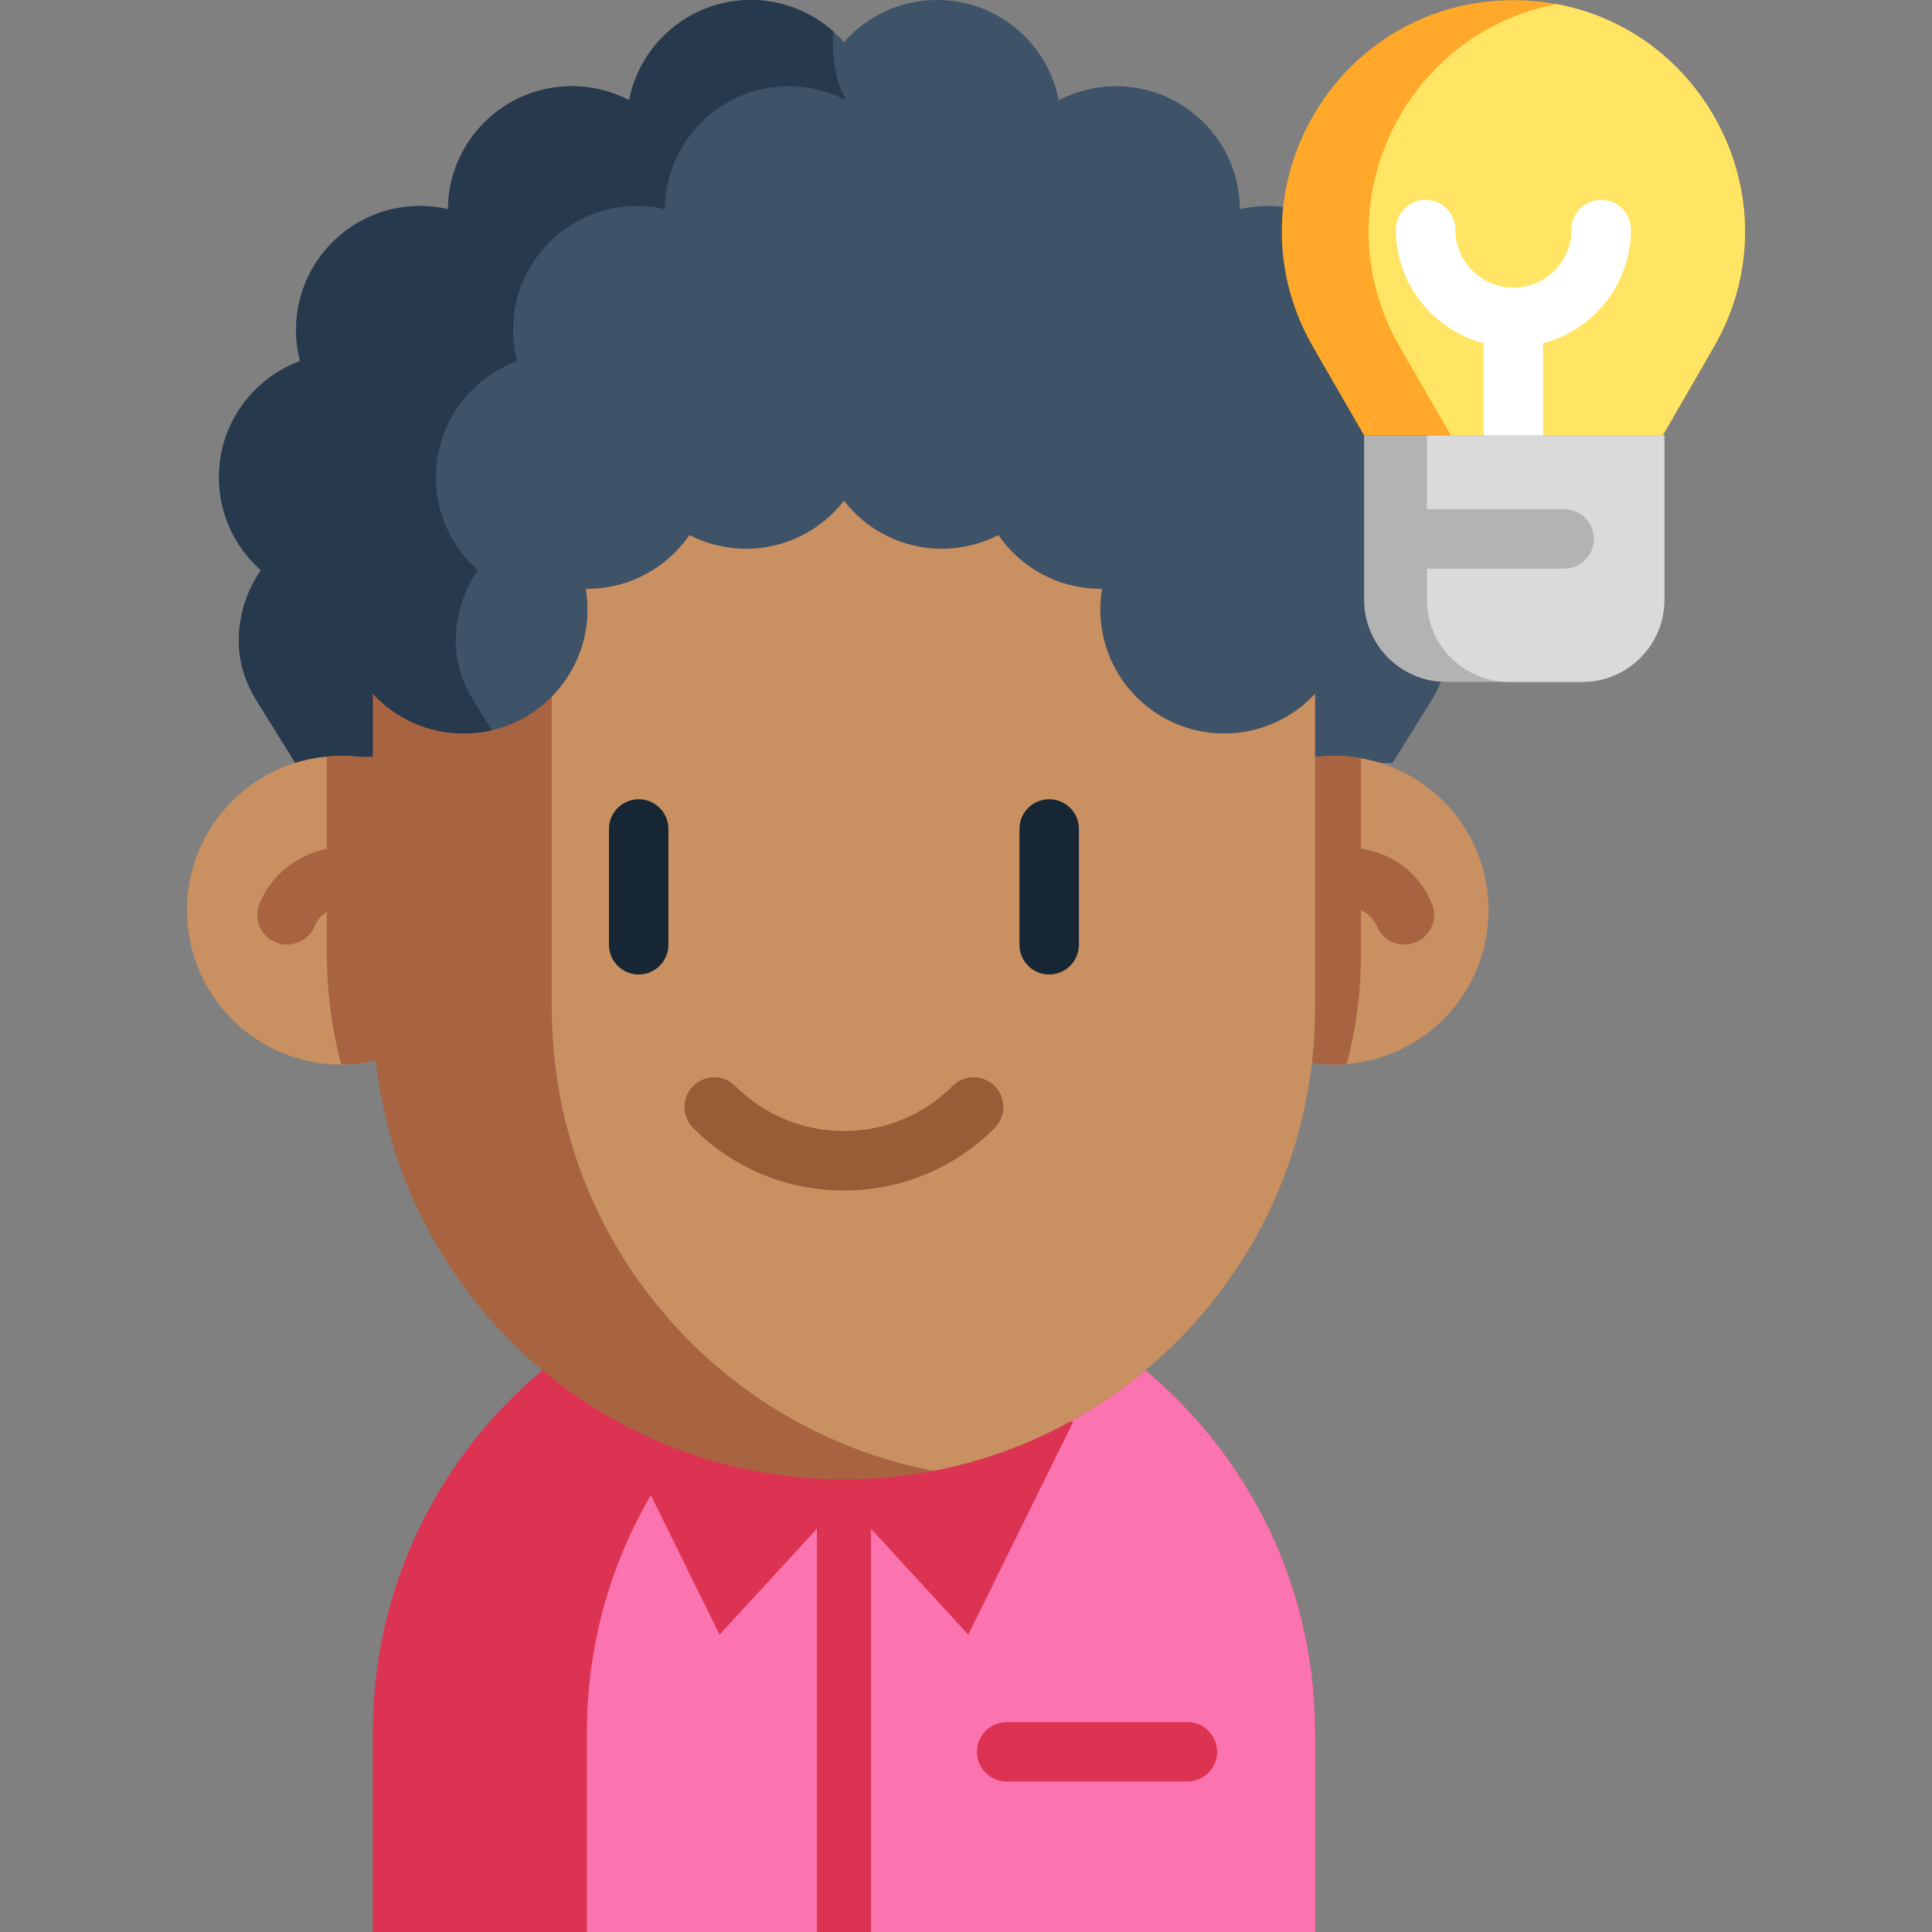 <?xml version="1.0" encoding="iso-8859-1"?>
<!-- Generator: Adobe Illustrator 19.0.0, SVG Export Plug-In . SVG Version: 6.00 Build 0)  -->
<svg xmlns="http://www.w3.org/2000/svg" xmlns:xlink="http://www.w3.org/1999/xlink" version="1.1" id="Layer_1" x="0px" y="0px" viewBox="0 0 487.5 487.5" style="enable-background:new 0 0 487.5 487.5;" xml:space="preserve" width="512" height="512">
<rect x="0" y="0" width="487.5" height="487.5" fill="#808080" stroke="none"/>
<g>
	<path style="fill:#3E5268;" d="M351.382,192.499l9.812-15.747c2.793-4.483,4.436-9.631,4.456-14.913c0-0.039,0-0.079,0-0.118   c0-6.62-2.07-12.77-5.59-17.83c6.49-5.73,10.59-14.1,10.59-23.44c0-13.47-8.52-24.95-20.46-29.35c0.65-2.51,1-5.14,1-7.85   c0-17.28-14.01-31.28-31.28-31.28c-2.42,0-4.77,0.28-7.04,0.81c-0.13-17.16-14.08-31.03-31.27-31.03c-5.21,0-10.13,1.29-14.45,3.54   C264.361,10.88,251.681,0,236.451,0c-9.37,0-17.77,4.12-23.5,10.64C207.221,4.12,198.821,0,189.451,0   c-15.23,0-27.91,10.88-30.7,25.29c-4.32-2.25-9.24-3.54-14.45-3.54c-17.19,0-31.14,13.87-31.27,31.03   c-2.27-0.53-4.62-0.81-7.04-0.81c-17.27,0-31.28,14-31.28,31.28c0,2.71,0.35,5.34,1,7.85c-11.94,4.4-20.46,15.88-20.46,29.35   c0,9.34,4.1,17.71,10.59,23.44c-3.52,5.06-5.59,11.21-5.59,17.83c0,0.039,0,0.079,0,0.118c0.02,5.282,1.662,10.43,4.456,14.913   l9.812,15.747"/>
	<path style="fill:#27394C;" d="M213.491,25.29c-4.32-2.25-9.24-3.54-14.45-3.54c-17.19,0-31.14,13.87-31.27,31.03   c-2.27-0.53-4.62-0.81-7.04-0.81c-17.27,0-31.28,14-31.28,31.28c0,2.71,0.35,5.34,1,7.85c-11.94,4.4-20.46,15.88-20.46,29.35   c0,9.34,4.1,17.71,10.59,23.44c-3.52,5.06-5.59,11.21-5.59,17.83v0.12c0.02,5.28,1.66,10.43,4.45,14.91l9.82,15.75h-54.74   l-9.81-15.75c-2.79-4.48-4.44-9.63-4.46-14.91v-0.12c0-6.62,2.07-12.77,5.59-17.83c-6.49-5.73-10.59-14.1-10.59-23.44   c0-13.47,8.52-24.95,20.46-29.35c-0.65-2.51-1-5.14-1-7.85c0-17.28,14.01-31.28,31.28-31.28c2.42,0,4.77,0.28,7.04,0.81   c0.13-17.16,14.08-31.03,31.27-31.03c5.21,0,10.13,1.29,14.45,3.54c2.79-14.41,15.47-25.29,30.7-25.29c7.99,0,15.28,3,20.8,7.94   C209.841,14.38,210.821,20.69,213.491,25.29z"/>
	<path style="fill:#C99061;" d="M375.603,229.67c0,20.455-15.753,37.217-35.783,38.82c-1.045,0.089-2.107,0.133-3.17,0.133   c-2.727,0-5.384-0.275-7.952-0.815H94.077c-2.568,0.54-5.225,0.815-7.952,0.815h-0.027c-21.509-0.018-38.926-17.444-38.926-38.953   c0-20.278,15.496-36.934,35.296-38.767c1.204-0.124,2.426-0.177,3.657-0.177c1.638,0,3.241,0.097,4.826,0.292h240.873   c1.585-0.195,3.188-0.292,4.826-0.292c2.311,0,4.578,0.204,6.774,0.593C361.71,194.516,375.603,210.472,375.603,229.67z"/>
	<path style="fill:#A86340;" d="M343.424,191.319v49.34c0,9.581-1.248,18.905-3.604,27.831c-1.045,0.089-2.107,0.133-3.17,0.133   c-2.727,0-5.384-0.275-7.952-0.815H94.077c-2.568,0.54-5.225,0.815-7.952,0.815h-0.027c-2.373-8.97-3.63-18.33-3.63-27.964v-49.756   c1.204-0.124,2.426-0.177,3.657-0.177c1.638,0,3.241,0.097,4.826,0.292h240.873c1.585-0.195,3.188-0.292,4.826-0.292   C338.961,190.726,341.228,190.929,343.424,191.319z"/>
	<path style="fill:#A86340;" d="M354.367,238.344c-2.896,0-5.654-1.687-6.882-4.511c-3.133-7.206-12.598-4.903-13.666-4.616   c-3.983,1.131-8.106-1.189-9.238-5.174c-1.131-3.985,1.208-8.139,5.193-9.27c7.937-2.254,24.728-2.419,31.467,13.079   c1.652,3.799-0.089,8.217-3.888,9.868C356.38,238.143,355.365,238.344,354.367,238.344z"/>
	<path style="fill:#A86340;" d="M72.411,238.342c-0.999,0-2.015-0.201-2.989-0.625c-3.798-1.653-5.537-6.072-3.884-9.87   c3.811-8.755,13.718-16.875,30.088-13.412c4.052,0.857,6.643,4.837,5.785,8.89c-0.856,4.052-4.835,6.642-8.89,5.786   c-3.822-0.809-10.622-1.27-13.23,4.723C78.063,236.657,75.306,238.342,72.411,238.342z"/>
	<path style="fill:#DD3352;" d="M331.823,437.106V487.5H94.076v-50.394c0-65.651,53.218-118.878,118.869-118.878   c9.289,0,18.33,1.071,27.008,3.082c21.987,5.109,41.627,16.32,57.053,31.736C318.514,374.564,331.823,404.281,331.823,437.106z"/>
	<path style="fill:#FC74AF;" d="M331.823,437.106V487.5H148.091v-50.394c0-56.362,39.227-103.568,91.861-115.796   c21.987,5.109,41.627,16.32,57.053,31.736C318.514,374.564,331.823,404.281,331.823,437.106z"/>
	<rect x="206.12" y="373.292" style="fill:#DD3352;" width="13.653" height="114.208"/>
	<polyline style="fill:#DD3352;" points="270.796,358.762 244.328,412.472 212.946,378.311 212.948,378.311 181.566,412.472    155.098,358.762  "/>
	<path style="fill:#A86340;" d="M331.821,175.092v79.33c0,57.93-41.44,106.18-96.3,116.72c-7.3,1.41-14.85,2.15-22.58,2.15   c-65.65,0-118.86-53.22-118.86-118.87v-79.32c5.71,6.15,13.86,9.99,22.91,9.99c8.7,0,16.57-3.55,22.24-9.29   c5.58-5.65,9.03-13.41,9.03-21.98c0-1.79-0.15-3.54-0.44-5.25c0.13,0.01,0.26,0.01,0.39,0.01c10.69,0,20.12-5.36,25.77-13.55   c4.28,2.2,9.12,3.45,14.27,3.45c10.04,0,18.98-4.74,24.7-12.1c5.72,7.36,14.65,12.1,24.7,12.1c5.14,0,9.99-1.25,14.27-3.45   c5.64,8.19,15.08,13.55,25.77,13.55c0.13,0,0.26,0,0.39-0.01c-0.29,1.71-0.45,3.46-0.45,5.25c0,17.27,14.01,31.27,31.28,31.27   C317.961,185.092,326.121,181.242,331.821,175.092z"/>
	<path style="fill:#C99061;" d="M331.821,175.092v79.33c0,57.93-41.44,106.18-96.3,116.72c-54.85-10.54-96.29-58.79-96.29-116.72   v-78.62c5.58-5.65,9.03-13.41,9.03-21.98c0-1.79-0.15-3.54-0.44-5.25c0.13,0.01,0.26,0.01,0.39,0.01   c10.69,0,20.12-5.36,25.77-13.55c4.28,2.2,9.12,3.45,14.27,3.45c10.04,0,18.98-4.74,24.7-12.1c5.72,7.36,14.65,12.1,24.7,12.1   c5.14,0,9.99-1.25,14.27-3.45c5.64,8.19,15.08,13.55,25.77,13.55c0.13,0,0.26,0,0.39-0.01c-0.29,1.71-0.45,3.46-0.45,5.25   c0,17.27,14.01,31.27,31.28,31.27C317.961,185.092,326.121,181.242,331.821,175.092z"/>
	<path style="fill:#965D36;" d="M212.948,300.393c-14.365,0-27.869-5.594-38.026-15.751c-2.929-2.929-2.929-7.678,0-10.607   c2.929-2.929,7.678-2.928,10.606,0c7.324,7.324,17.062,11.357,27.419,11.357c10.357,0,20.095-4.033,27.419-11.357   c2.929-2.929,7.678-2.929,10.606,0c2.929,2.929,2.929,7.678,0,10.607C240.817,294.8,227.313,300.393,212.948,300.393z"/>
	<g>
		<g>
			<path style="fill:#172635;" d="M161.162,245.891c-4.142,0-7.5-3.358-7.5-7.5v-29.22c0-4.142,3.358-7.5,7.5-7.5s7.5,3.358,7.5,7.5     v29.22C168.662,242.533,165.304,245.891,161.162,245.891z"/>
			<path style="fill:#172635;" d="M264.736,245.891c-4.142,0-7.5-3.358-7.5-7.5v-29.22c0-4.142,3.358-7.5,7.5-7.5s7.5,3.358,7.5,7.5     v29.22C272.236,242.533,268.878,245.891,264.736,245.891z"/>
		</g>
	</g>
	<path style="fill:#DD3352;" d="M299.62,449.531h-45.611c-4.142,0-7.5-3.358-7.5-7.5s3.358-7.5,7.5-7.5h45.611   c4.142,0,7.5,3.358,7.5,7.5S303.762,449.531,299.62,449.531z"/>
	<path style="fill:#B3B3B3;" d="M419.975,109.856v41.473c0,11.455-9.285,20.739-20.733,20.739h-34.305   c-5.724,0-10.909-2.323-14.663-6.076c-3.754-3.754-6.076-8.938-6.076-14.663v-41.473H419.975z"/>
	<path style="fill:#DADADA;" d="M419.975,109.856v41.473c0,11.455-9.285,20.739-20.733,20.739H380.79   c-5.724,0-10.909-2.323-14.657-6.076c-3.754-3.754-6.076-8.938-6.076-14.663v-41.473H419.975z"/>
	<path style="fill:#FFA829;" d="M432.421,87.586l-12.856,22.27h-75.367l-12.856-22.27c-13.947-24.159-8.411-52.059,8.54-69.748   c10.358-10.798,24.968-17.789,42-17.789c3.777,0,7.431,0.346,10.95,0.997C431.172,8.155,452.996,51.95,432.421,87.586z"/>
	<path style="fill:#FFE563;" d="M432.421,87.586l-12.856,22.27h-53.467l-12.862-22.27c-13.947-24.159-8.411-52.059,8.546-69.748   c8.059-8.405,18.698-14.505,31.05-16.792C431.172,8.155,452.996,51.95,432.421,87.586z"/>
	<path style="fill:#B3B3B3;" d="M394.692,143.487h-39.636c-4.143,0-7.5-3.358-7.5-7.5s3.357-7.5,7.5-7.5h39.636   c4.143,0,7.5,3.358,7.5,7.5S398.835,143.487,394.692,143.487z"/>
	<path style="fill:#FFFFFF;" d="M411.535,57.92c0-4.142-3.357-7.5-7.5-7.5s-7.5,3.358-7.5,7.5c0,8.08-6.573,14.654-14.653,14.654   S367.227,66,367.227,57.92c0-4.142-3.357-7.5-7.5-7.5s-7.5,3.358-7.5,7.5c0,13.761,9.423,25.36,22.154,28.691v23.245h15V86.611   C402.112,83.28,411.535,71.681,411.535,57.92z"/>
</g>















</svg>
